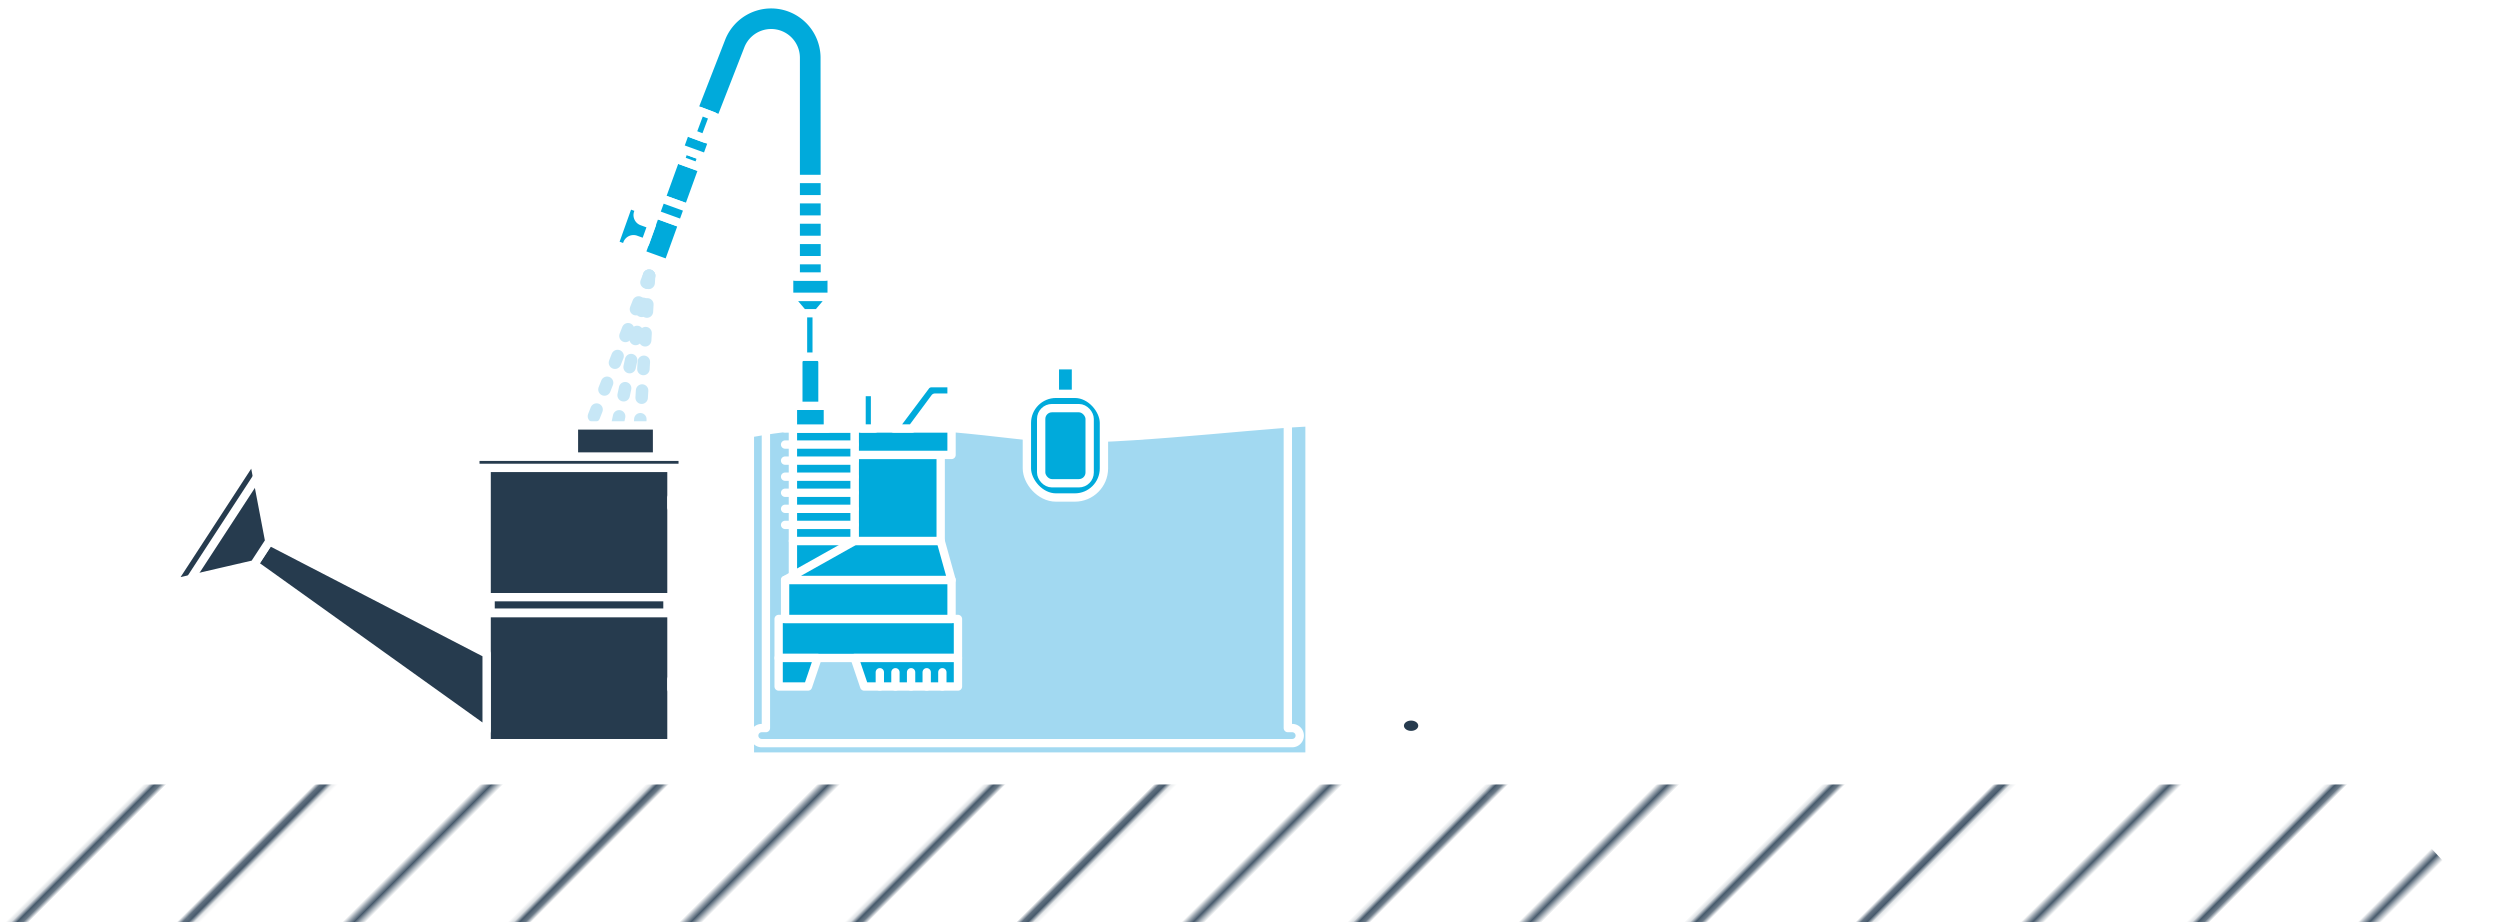 <svg xmlns="http://www.w3.org/2000/svg" xmlns:xlink="http://www.w3.org/1999/xlink" viewBox="0 0 600.6 221.56"><defs><style>.cls-1,.cls-11,.cls-3,.cls-4,.cls-8,.cls-9{fill:none;}.cls-2{clip-path:url(#clip-path);}.cls-3{stroke:#475a6c;}.cls-11,.cls-3{stroke-miterlimit:10;}.cls-11,.cls-3,.cls-4{stroke-width:2px;}.cls-11,.cls-4,.cls-8{stroke:#fff;}.cls-4,.cls-9{stroke-linecap:round;}.cls-4,.cls-8,.cls-9{stroke-linejoin:round;}.cls-5{fill:#263b4e;}.cls-6{fill:#a2d9f1;}.cls-7{fill:#00aadb;}.cls-8,.cls-9{stroke-width:3px;}.cls-9{stroke:#c7e7f6;stroke-dasharray:1.73 5.18;}.cls-10{fill:url(#Unnamed_Pattern);}</style><clipPath id="clip-path"><rect class="cls-1" width="240.95" height="141.73"/></clipPath><pattern id="Unnamed_Pattern" data-name="Unnamed Pattern" width="240.95" height="141.73" patternTransform="matrix(0.71, -0.71, -0.71, -0.71, 11589.46, 11764.26)" patternUnits="userSpaceOnUse" viewBox="0 0 240.94 141.73"><rect class="cls-1" width="240.95" height="141.73"/><g class="cls-2"><line class="cls-3" y1="14.17" x2="240.94" y2="14.17"/><line class="cls-3" y1="42.52" x2="240.94" y2="42.52"/><line class="cls-3" y1="70.87" x2="240.94" y2="70.87"/><line class="cls-3" y1="99.21" x2="240.94" y2="99.21"/><line class="cls-3" y1="127.56" x2="240.94" y2="127.56"/></g></pattern></defs><g id="Layer_2" data-name="Layer 2"><g id="Layer_1-2" data-name="Layer 1"><line class="cls-4" x1="1" y1="181.11" x2="567.8" y2="181.11"/><path class="cls-5" d="M340.72,174.35c0,.68-.77,1.24-1.72,1.24s-1.72-.56-1.72-1.24.77-1.24,1.72-1.24,1.72.55,1.72,1.24"/><path class="cls-5" d="M308.71,172.46a.81.81,0,1,1-.8-.94.88.88,0,0,1,.8.94"/><path class="cls-6" d="M181.15,104.93c25.77-4.7,53.79-.4,68.26,1.11s49.72-2.83,64.19-3.54v78.25H181.15Z"/><path class="cls-4" d="M310.44,92.51a1.81,1.81,0,1,0,0-3.62h-1.05V13.14h1.05a1.81,1.81,0,1,0,0-3.62H183a1.81,1.81,0,0,0,0,3.62H184V88.89H183a1.81,1.81,0,0,0,0,3.62H184v3.62H183a1.82,1.82,0,0,0,0,3.63H184v75.15H183a1.81,1.81,0,0,0,0,3.62H310.44a1.81,1.81,0,1,0,0-3.62h-1.05V99.76h1.05a1.82,1.82,0,0,0,0-3.63h-1.05V92.51Z"/><polyline class="cls-7" points="205.3 129.97 190.49 129.97 190.49 138.28"/><polyline class="cls-4" points="205.3 129.97 190.49 129.97 190.49 138.28"/><rect class="cls-7" x="187.06" y="148.7" width="43.08" height="9.37"/><rect class="cls-4" x="187.06" y="148.7" width="43.08" height="9.37"/><rect class="cls-7" x="188.61" y="139.33" width="39.99" height="9.37"/><rect class="cls-4" x="188.61" y="139.33" width="39.99" height="9.37"/><polygon class="cls-7" points="228.6 139.33 188.61 139.33 205.3 129.97 225.99 129.97 228.6 139.33"/><polygon class="cls-4" points="228.6 139.33 188.61 139.33 205.3 129.97 225.99 129.97 228.6 139.33"/><polygon class="cls-7" points="194.11 164.93 187.06 164.93 187.06 158.07 196.43 158.07 194.11 164.93"/><polygon class="cls-4" points="194.11 164.93 187.06 164.93 187.06 158.07 196.43 158.07 194.11 164.93"/><polygon class="cls-7" points="207.62 164.93 230.14 164.93 230.14 158.07 205.3 158.07 207.62 164.93"/><polygon class="cls-4" points="207.62 164.93 230.14 164.93 230.14 158.07 205.3 158.07 207.62 164.93"/><rect class="cls-7" x="205.3" y="109.29" width="20.69" height="20.67"/><rect class="cls-4" x="205.3" y="109.29" width="20.69" height="20.67"/><rect class="cls-7" x="205.3" y="102.94" width="23.3" height="6.35"/><rect class="cls-4" x="205.3" y="102.94" width="23.3" height="6.35"/><rect class="cls-7" x="190.49" y="102.94" width="14.81" height="27.02"/><rect class="cls-4" x="190.49" y="102.94" width="14.81" height="27.02"/><path class="cls-7" d="M188.61,102.94h0Z"/><line class="cls-4" x1="188.61" y1="102.94" x2="205.3" y2="102.94"/><path class="cls-7" d="M188.61,106.8h0Z"/><line class="cls-4" x1="188.61" y1="106.8" x2="205.3" y2="106.8"/><path class="cls-7" d="M188.61,110.66h0Z"/><line class="cls-4" x1="188.61" y1="110.66" x2="205.3" y2="110.66"/><path class="cls-7" d="M188.61,114.52h0Z"/><line class="cls-4" x1="188.61" y1="114.52" x2="205.3" y2="114.52"/><path class="cls-7" d="M188.61,118.38h0Z"/><line class="cls-4" x1="188.61" y1="118.38" x2="205.3" y2="118.38"/><path class="cls-7" d="M188.61,122.24h0Z"/><line class="cls-4" x1="188.61" y1="122.24" x2="205.3" y2="122.24"/><path class="cls-7" d="M188.61,126.1h0Z"/><line class="cls-4" x1="188.61" y1="126.1" x2="205.3" y2="126.1"/><path class="cls-7" d="M211.37,164.93v0Z"/><line class="cls-4" x1="211.37" y1="164.93" x2="211.37" y2="161.5"/><path class="cls-7" d="M215.12,164.93v0Z"/><line class="cls-4" x1="215.12" y1="164.93" x2="215.12" y2="161.5"/><path class="cls-7" d="M218.88,164.93v0Z"/><line class="cls-4" x1="218.88" y1="164.93" x2="218.88" y2="161.5"/><path class="cls-7" d="M222.63,164.93v0Z"/><line class="cls-4" x1="222.63" y1="164.93" x2="222.63" y2="161.5"/><path class="cls-7" d="M226.39,164.93v0Z"/><line class="cls-4" x1="226.39" y1="164.93" x2="226.39" y2="161.5"/><path class="cls-7" d="M219.11,102.94h-4.38l7.64-10.19a1.75,1.75,0,0,1,1.4-.7h4.83v3.48h-4Z"/><path class="cls-4" d="M219.11,102.94h-4.38l7.64-10.19a1.75,1.75,0,0,1,1.4-.7h4.83v3.48h-4Z"/><rect class="cls-7" x="190.49" y="97.5" width="8.4" height="5.45"/><rect class="cls-4" x="190.49" y="97.5" width="8.4" height="5.45"/><path class="cls-7" d="M196.26,85.68h-3.14A1.33,1.33,0,0,0,191.79,87V97.5h5.8V87a1.32,1.32,0,0,0-1.33-1.32"/><path class="cls-4" d="M196.26,85.68h-3.14A1.33,1.33,0,0,0,191.79,87V97.5h5.8V87A1.32,1.32,0,0,0,196.26,85.68Z"/><rect class="cls-7" x="192.9" y="55.78" width="3.29" height="29.9"/><rect class="cls-4" x="192.91" y="55.78" width="3.29" height="29.9"/><rect class="cls-7" x="189.58" y="66.42" width="10.21" height="4.93"/><rect class="cls-4" x="189.58" y="66.42" width="10.22" height="4.93"/><polygon class="cls-7" points="199.8 71.34 189.58 71.34 192.9 75.25 196.48 75.25 199.8 71.34"/><polygon class="cls-4" points="199.8 71.34 189.58 71.34 192.9 75.25 196.48 75.25 199.8 71.34"/><path class="cls-7" d="M198.17,66.42h-7V13.89a5.91,5.91,0,0,0-11.42-2.15l-6.59,16.9-6.47-2.53,6.58-16.89a12.87,12.87,0,0,1,24.86,4.67Z"/><path class="cls-4" d="M198.17,66.42h-7V13.89a5.91,5.91,0,0,0-11.42-2.15l-6.59,16.9-6.47-2.53,6.58-16.89a12.87,12.87,0,0,1,24.86,4.67Z"/><line class="cls-7" x1="191.21" y1="62.5" x2="199.8" y2="62.5"/><line class="cls-4" x1="191.21" y1="62.5" x2="199.8" y2="62.5"/><line class="cls-7" x1="191.21" y1="57.63" x2="199.8" y2="57.63"/><line class="cls-4" x1="191.21" y1="57.63" x2="199.8" y2="57.63"/><line class="cls-7" x1="191.21" y1="52.75" x2="199.8" y2="52.75"/><line class="cls-4" x1="191.21" y1="52.75" x2="199.8" y2="52.75"/><line class="cls-7" x1="191.21" y1="47.87" x2="199.8" y2="47.87"/><line class="cls-4" x1="191.21" y1="47.87" x2="199.8" y2="47.87"/><line class="cls-7" x1="191.21" y1="42.99" x2="199.8" y2="42.99"/><line class="cls-4" x1="191.21" y1="42.99" x2="199.8" y2="42.99"/><rect class="cls-7" x="206.98" y="94.19" width="3.24" height="8.75"/><rect class="cls-4" x="206.98" y="94.19" width="3.24" height="8.75"/><path class="cls-7" d="M258.23,119.52h-4.54a7,7,0,0,1-7-7V101.6a7,7,0,0,1,7-7h4.54a7,7,0,0,1,7,7v10.94a7,7,0,0,1-7,7"/><rect class="cls-4" x="246.7" y="94.61" width="18.51" height="24.91" rx="6.99"/><path class="cls-7" d="M250.13,113.51V100.63a2.58,2.58,0,0,1,2.59-2.58h6.48a2.57,2.57,0,0,1,2.58,2.58v12.88a2.57,2.57,0,0,1-2.58,2.58h-6.48a2.58,2.58,0,0,1-2.59-2.58"/><rect class="cls-4" x="250.13" y="98.05" width="11.65" height="18.05" rx="2.59"/><rect class="cls-7" x="253.42" y="87.75" width="5.07" height="6.87"/><rect class="cls-4" x="253.42" y="87.75" width="5.07" height="6.87"/><path class="cls-8" d="M256,87.75C256,54.54,208.6,46.19,208.6,94"/><line class="cls-9" x1="155.94" y1="66.23" x2="141.93" y2="101.94"/><line class="cls-9" x1="155.94" y1="66.23" x2="148.33" y2="101.94"/><line class="cls-9" x1="155.94" y1="66.23" x2="153.76" y2="101.94"/><rect class="cls-5" x="116.9" y="147.31" width="44.4" height="31.23"/><rect class="cls-4" x="116.91" y="147.31" width="44.4" height="31.23"/><rect class="cls-5" x="116.9" y="112.24" width="44.4" height="31.23"/><rect class="cls-4" x="116.91" y="112.24" width="44.4" height="31.23"/><rect class="cls-5" x="117.86" y="143.47" width="42.49" height="3.71"/><rect class="cls-4" x="117.86" y="143.47" width="42.49" height="3.71"/><rect class="cls-5" x="137.88" y="102.21" width="19.97" height="7.52"/><rect class="cls-4" x="137.88" y="102.21" width="19.97" height="7.52"/><rect class="cls-5" x="114.2" y="109.73" width="49.81" height="2.68"/><rect class="cls-4" x="114.2" y="109.73" width="49.81" height="2.68"/><path class="cls-4" d="M161.3,165.54v-2.33a8.75,8.75,0,0,0,8.74-8.74V130.66a8.75,8.75,0,0,0-8.74-8.74v-2.33a11.08,11.08,0,0,1,11.07,11.07v23.81A11.07,11.07,0,0,1,161.3,165.54Z"/><polygon class="cls-5" points="116.91 175.51 61.08 135.57 64.69 130.03 116.91 157.05 116.91 175.51"/><polygon class="cls-4" points="116.91 175.51 61.08 135.57 64.69 130.03 116.91 157.05 116.91 175.51"/><polygon class="cls-5" points="61.08 135.57 41.19 140.17 60.87 109.97 64.69 130.03 61.08 135.57"/><polygon class="cls-4" points="61.08 135.57 41.19 140.17 60.87 109.97 64.69 130.03 61.08 135.57"/><line class="cls-5" x1="61.75" y1="114.59" x2="45.77" y2="139.11"/><line class="cls-4" x1="61.75" y1="114.59" x2="45.77" y2="139.11"/><rect class="cls-7" x="153.92" y="53.94" width="10.17" height="6.92" transform="translate(50.9 187.37) rotate(-70.1)"/><rect class="cls-4" x="153.92" y="53.94" width="10.17" height="6.92" transform="translate(50.9 187.37) rotate(-70.1)"/><path class="cls-7" d="M153.68,50.06l-.41,1.12a1.59,1.59,0,0,0,1,2l2.31.84L155,58.39l-2.31-.84a1.59,1.59,0,0,0-2,1l-.41,1.11-2.7-1L151,49.08Z"/><path class="cls-4" d="M153.68,50.06l-.41,1.12a1.59,1.59,0,0,0,1,2l2.31.84L155,58.39l-2.31-.84a1.59,1.59,0,0,0-2,1l-.41,1.11-2.7-1L151,49.08Z"/><rect class="cls-7" x="158.76" y="40.59" width="10.17" height="6.92" transform="translate(66.64 183.1) rotate(-70.09)"/><rect class="cls-4" x="158.76" y="40.59" width="10.17" height="6.92" transform="translate(66.64 183.1) rotate(-70.09)"/><rect class="cls-7" x="164.68" y="35.74" width="2.7" height="4.52" transform="translate(73.75 181.16) rotate(-70.08)"/><rect class="cls-4" x="164.68" y="35.74" width="2.7" height="4.52" transform="translate(73.75 181.16) rotate(-70.08)"/><rect class="cls-7" x="165.1" y="31.29" width="4.22" height="6.92" transform="translate(77.61 180.14) rotate(-70.1)"/><rect class="cls-4" x="165.1" y="31.29" width="4.22" height="6.92" transform="translate(77.61 180.14) rotate(-70.1)"/><rect class="cls-7" x="159.41" y="47.26" width="4.03" height="6.92" transform="translate(58.77 185.24) rotate(-70.1)"/><rect class="cls-4" x="159.41" y="47.26" width="4.03" height="6.92" transform="translate(58.77 185.24) rotate(-70.1)"/><rect class="cls-7" x="165.9" y="28.34" width="5.77" height="3.34" transform="translate(81.73 177.68) rotate(-69.56)"/><rect class="cls-4" x="165.9" y="28.34" width="5.77" height="3.34" transform="translate(81.73 177.68) rotate(-69.56)"/><polygon class="cls-10" points="600.6 221.56 1 221.56 1 188.46 569.8 188.46 600.6 221.56"/><path class="cls-11" d="M401.88,160.82a3.21,3.21,0,0,1-2-1.47,16,16,0,0,1-1.36-3.18c-.27-.86-1-3.16.47-4.06,1.24-.77,2.85.33,4,1.22a13.1,13.1,0,0,1,2.51,2.59,3.28,3.28,0,0,1-2.53,5A3.16,3.16,0,0,1,401.88,160.82Z"/><path class="cls-4" d="M411.16,179.83c1.1-5.34.09-13.26-1.47-20s-2.38-12.35,1.47-19.22"/><line class="cls-4" x1="423.23" y1="180.61" x2="421.3" y2="176.09"/><line class="cls-4" x1="427.17" y1="180.61" x2="425.98" y2="170.26"/><path class="cls-4" d="M418.67,132.51a3.67,3.67,0,1,1-3.67-3.66A3.67,3.67,0,0,1,418.67,132.51Z"/><ellipse class="cls-4" cx="415" cy="123.28" rx="3.08" ry="4.75"/><path class="cls-4" d="M410.65,123.8c1.86,1.86,2.39,4.34,1.18,5.54s-3.68.68-5.54-1.18-2.39-4.34-1.18-5.54S408.79,122,410.65,123.8Z"/><ellipse class="cls-4" cx="405.76" cy="132.51" rx="4.75" ry="3.08"/><path class="cls-4" d="M406.29,136.86c1.86-1.85,4.34-2.38,5.54-1.18s.68,3.69-1.18,5.54-4.34,2.39-5.54,1.18S404.43,138.72,406.29,136.86Z"/><path class="cls-4" d="M411.92,141.75c0-2.63,1.38-4.76,3.08-4.76s3.08,2.13,3.08,4.76-1.38,4.75-3.08,4.75S411.92,144.37,411.92,141.75Z"/><path class="cls-4" d="M419.35,141.22c-1.86-1.85-2.39-4.34-1.18-5.54s3.68-.67,5.54,1.18,2.39,4.34,1.18,5.54S421.21,143.08,419.35,141.22Z"/><ellipse class="cls-4" cx="424.23" cy="132.51" rx="4.75" ry="3.08"/><path class="cls-4" d="M423.71,128.16c-1.86,1.86-4.34,2.39-5.54,1.18s-.68-3.68,1.18-5.54,4.34-2.38,5.54-1.18S425.57,126.31,423.71,128.16Z"/><line class="cls-4" x1="351.68" y1="181.11" x2="355.46" y2="164.58"/><line class="cls-4" x1="347.47" y1="181.11" x2="349.2" y2="170.63"/><line class="cls-4" x1="344.77" y1="181.11" x2="343.8" y2="175.87"/></g></g></svg>